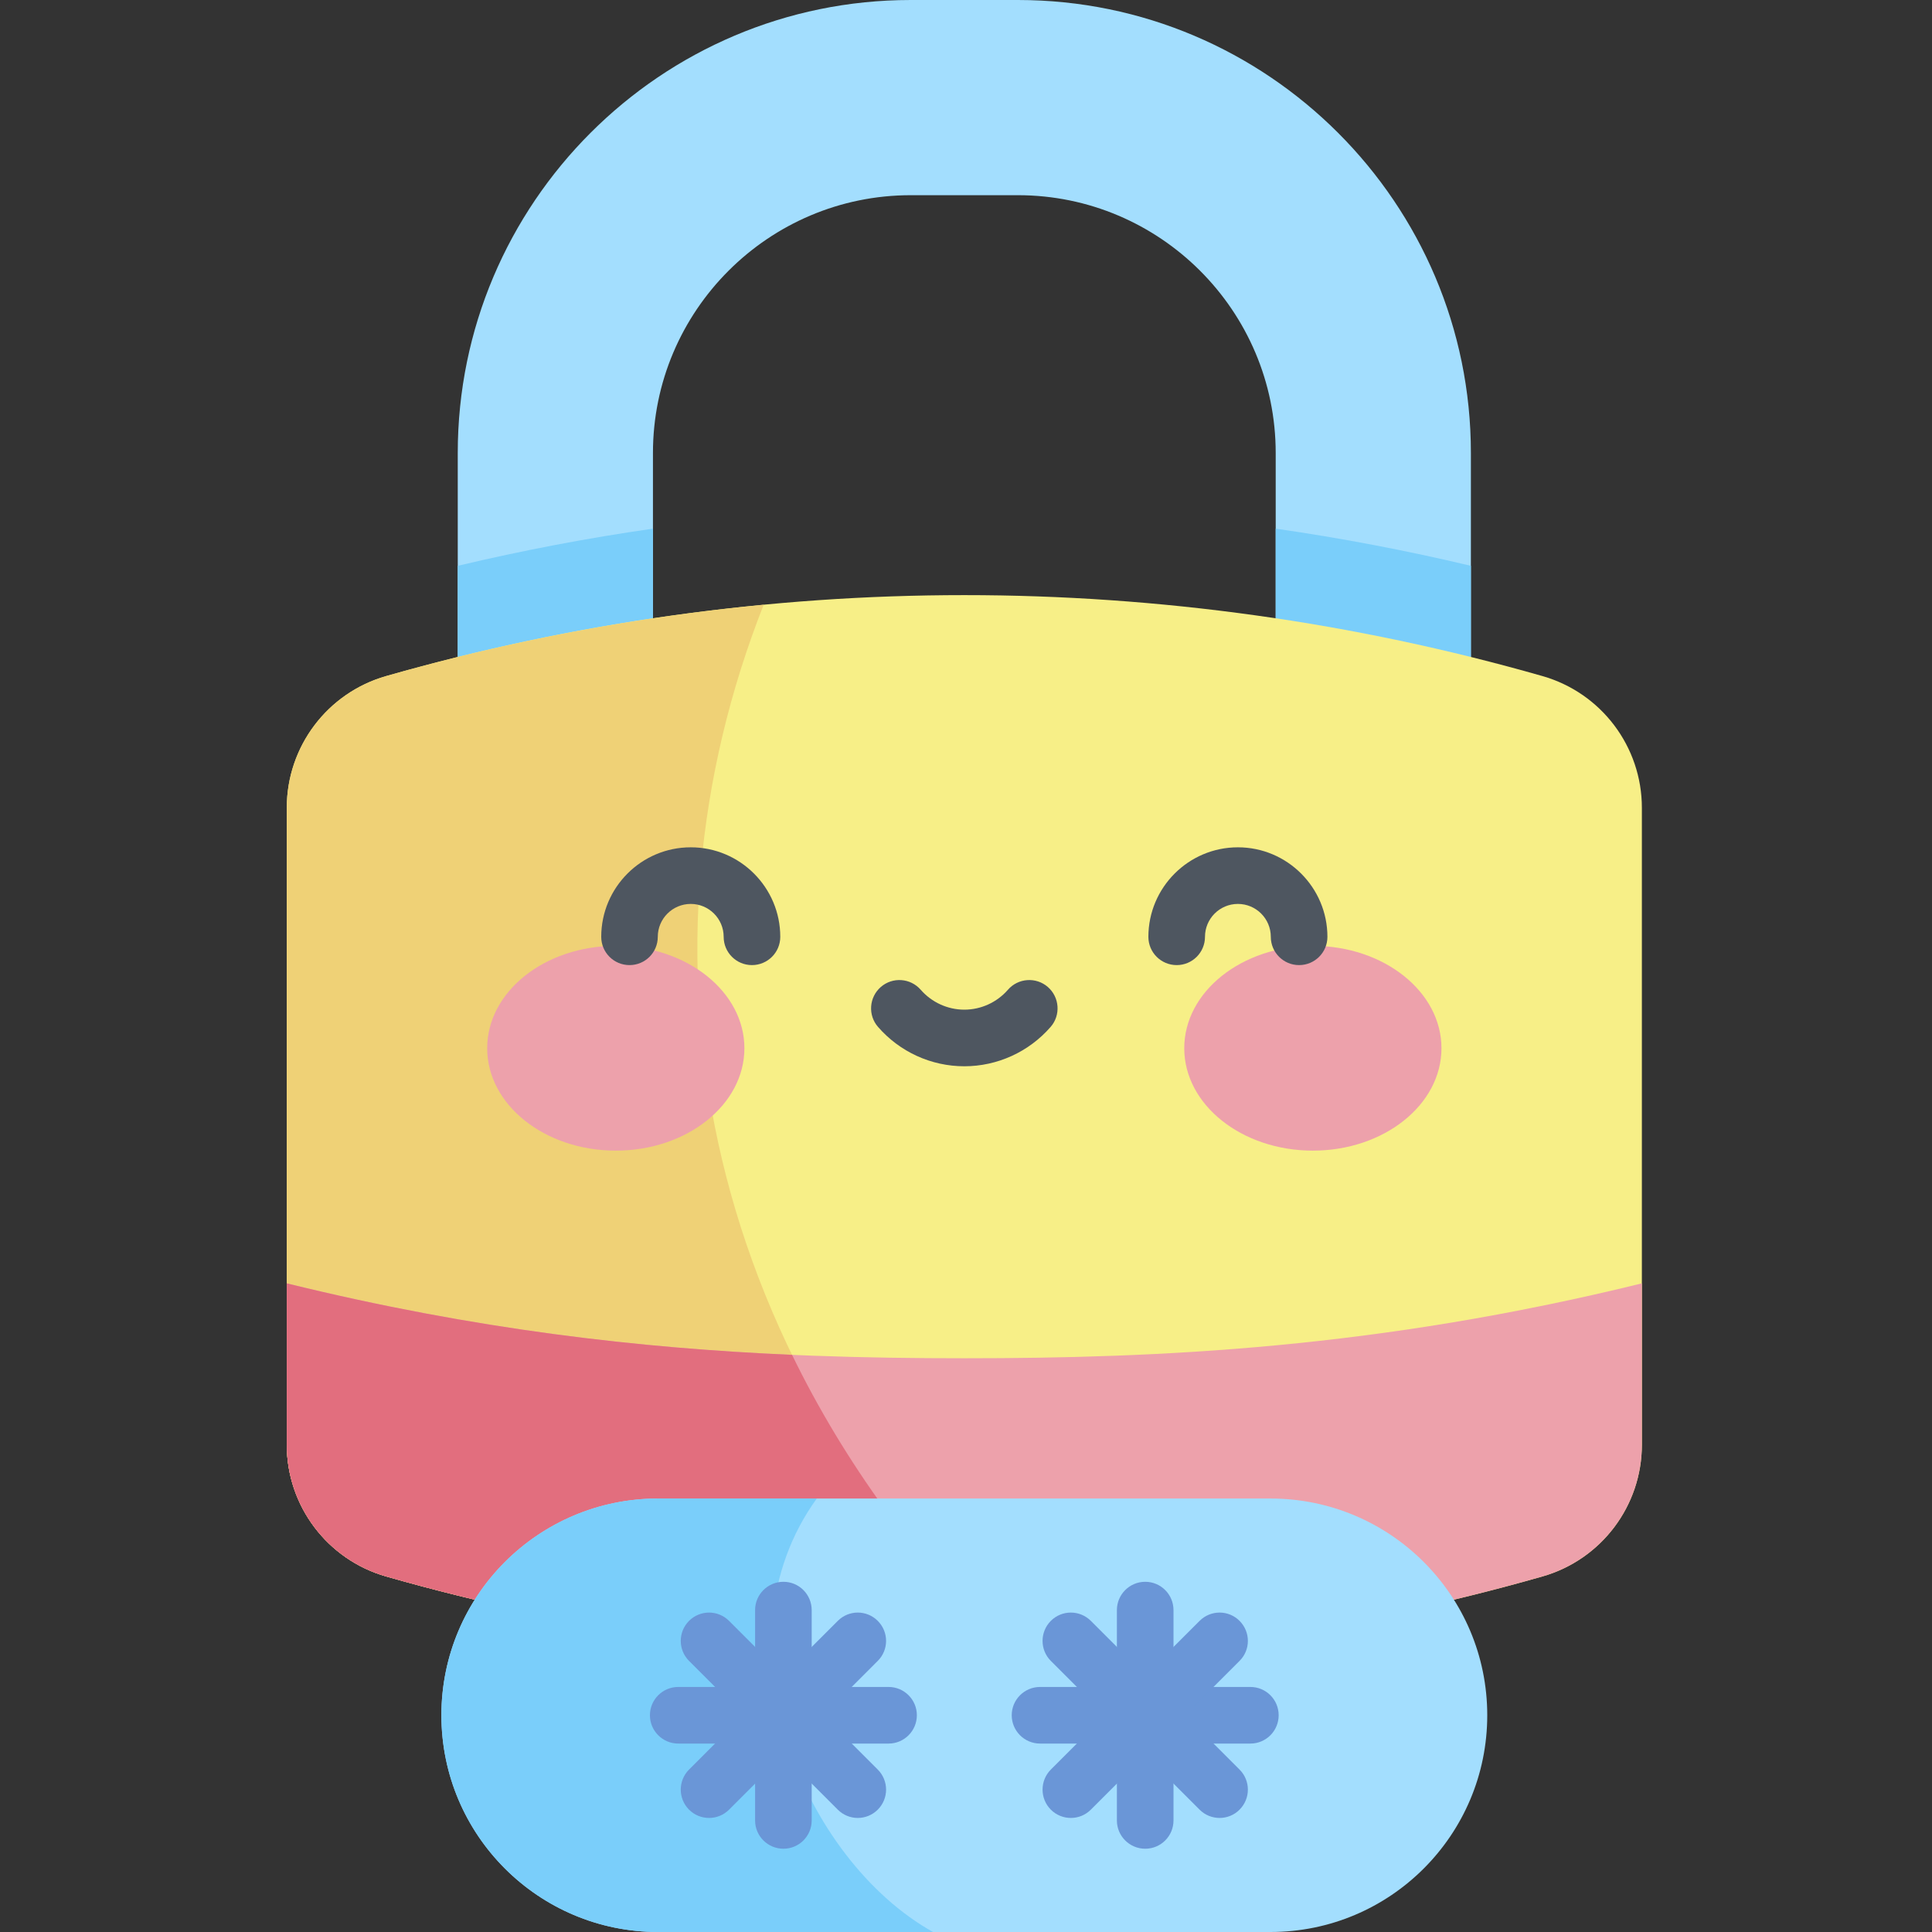<svg width="30" height="30" viewBox="0 0 30 30" fill="none" xmlns="http://www.w3.org/2000/svg">
<rect x="0" y="0" width="30" height="30" fill="#333333" stroke="none"/>
<path d="M21.325 15.732C20.487 15.732 19.809 15.054 19.809 14.216V7.034C19.809 4.826 18.013 3.031 15.806 3.031H14.142C11.934 3.031 10.139 4.826 10.139 7.034V14.216C10.139 15.054 9.46 15.732 8.623 15.732C7.786 15.732 7.108 15.054 7.108 14.216V7.034C7.108 3.155 10.263 0 14.142 0H15.806C19.684 0 22.84 3.155 22.84 7.034V14.216C22.84 15.054 22.162 15.732 21.325 15.732Z" fill="#A3DEFE"/>
<path d="M7.108 8.786V14.216C7.108 15.053 7.786 15.732 8.623 15.732C9.46 15.732 10.139 15.053 10.139 14.216V8.209C9.121 8.355 8.11 8.548 7.108 8.786Z" fill="#7ACEFA"/>
<path d="M21.324 15.732C22.162 15.732 22.84 15.053 22.84 14.216V8.786C21.838 8.548 20.827 8.355 19.809 8.209V14.216C19.809 15.053 20.487 15.732 21.324 15.732Z" fill="#7ACEFA"/>
<path d="M23.951 24.479C18.084 26.155 11.864 26.155 5.996 24.479C5.083 24.218 4.453 23.383 4.453 22.433V12.544C4.453 11.594 5.083 10.759 5.996 10.498C11.864 8.822 18.084 8.822 23.951 10.498C24.865 10.759 25.495 11.594 25.495 12.544V22.433C25.495 23.383 24.865 24.218 23.951 24.479Z" fill="#F7EF87"/>
<path d="M11.858 9.391C9.883 9.58 7.921 9.948 5.996 10.498C5.083 10.759 4.453 11.594 4.453 12.544V22.433C4.453 23.383 5.083 24.218 5.996 24.479C9.175 25.387 12.456 25.802 15.729 25.726C10.787 20.898 9.757 14.716 11.858 9.391Z" fill="#EFD176"/>
<path d="M23.951 24.479C24.865 24.218 25.495 23.383 25.495 22.433V19.928C21.383 20.939 18.012 21.091 14.974 21.091C11.935 21.091 8.565 20.939 4.453 19.928V22.433C4.453 23.383 5.083 24.218 5.996 24.479C11.864 26.155 18.084 26.155 23.951 24.479Z" fill="#EDA1AB"/>
<path d="M12.299 21.038C9.964 20.936 7.399 20.652 4.453 19.928V22.433C4.453 23.383 5.083 24.218 5.996 24.479C9.175 25.387 12.456 25.802 15.729 25.726C14.235 24.267 13.1 22.684 12.299 21.038Z" fill="#E26E7E"/>
<path d="M19.728 30H10.219C8.361 30 6.854 28.493 6.854 26.634C6.854 24.776 8.361 23.269 10.219 23.269H19.728C21.587 23.269 23.094 24.776 23.094 26.634C23.094 28.493 21.587 30 19.728 30Z" fill="#A3DEFE"/>
<path d="M10.219 23.269C8.361 23.269 6.854 24.776 6.854 26.634C6.854 28.493 8.361 30 10.219 30H14.488C12.486 28.884 11.056 25.516 12.683 23.269H10.219Z" fill="#7ACEFA"/>
<path d="M12.165 28.707C11.922 28.707 11.725 28.51 11.725 28.268V25.002C11.725 24.759 11.922 24.562 12.165 24.562C12.408 24.562 12.604 24.759 12.604 25.002V28.268C12.604 28.51 12.408 28.707 12.165 28.707Z" fill="#6A96D7"/>
<path d="M13.319 28.229C13.207 28.229 13.095 28.186 13.009 28.1L10.699 25.79C10.528 25.619 10.528 25.341 10.699 25.169C10.871 24.997 11.149 24.997 11.321 25.169L13.63 27.478C13.802 27.65 13.802 27.928 13.63 28.1C13.544 28.186 13.432 28.229 13.319 28.229Z" fill="#6A96D7"/>
<path d="M13.798 27.074H10.532C10.289 27.074 10.092 26.877 10.092 26.634C10.092 26.392 10.289 26.195 10.532 26.195H13.798C14.04 26.195 14.237 26.392 14.237 26.634C14.237 26.877 14.04 27.074 13.798 27.074Z" fill="#6A96D7"/>
<path d="M11.01 28.229C10.898 28.229 10.785 28.186 10.699 28.1C10.528 27.928 10.528 27.65 10.699 27.478L13.009 25.169C13.18 24.997 13.459 24.997 13.63 25.169C13.802 25.341 13.802 25.619 13.63 25.79L11.321 28.1C11.235 28.186 11.123 28.229 11.01 28.229Z" fill="#6A96D7"/>
<path d="M17.783 28.707C17.54 28.707 17.343 28.51 17.343 28.268V25.002C17.343 24.759 17.54 24.562 17.783 24.562C18.026 24.562 18.222 24.759 18.222 25.002V28.268C18.222 28.51 18.026 28.707 17.783 28.707Z" fill="#6A96D7"/>
<path d="M18.938 28.229C18.825 28.229 18.713 28.186 18.627 28.1L16.317 25.79C16.146 25.619 16.146 25.341 16.317 25.169C16.489 24.997 16.767 24.997 16.939 25.169L19.248 27.478C19.42 27.65 19.42 27.928 19.248 28.1C19.163 28.186 19.05 28.229 18.938 28.229Z" fill="#6A96D7"/>
<path d="M19.416 27.074H16.15C15.907 27.074 15.71 26.877 15.71 26.634C15.71 26.392 15.907 26.195 16.15 26.195H19.416C19.659 26.195 19.855 26.392 19.855 26.634C19.855 26.877 19.659 27.074 19.416 27.074Z" fill="#6A96D7"/>
<path d="M16.628 28.229C16.516 28.229 16.403 28.186 16.317 28.1C16.146 27.928 16.146 27.65 16.317 27.478L18.627 25.169C18.799 24.997 19.077 24.997 19.248 25.169C19.42 25.341 19.42 25.619 19.248 25.79L16.939 28.1C16.853 28.186 16.741 28.229 16.628 28.229Z" fill="#6A96D7"/>
<path d="M11.559 16.277C11.559 15.399 10.665 14.687 9.562 14.687C8.459 14.687 7.565 15.399 7.565 16.277C7.565 17.155 8.459 17.867 9.562 17.867C10.665 17.867 11.559 17.155 11.559 16.277Z" fill="#EDA1AB"/>
<path d="M22.383 16.277C22.383 15.399 21.489 14.687 20.386 14.687C19.283 14.687 18.389 15.399 18.389 16.277C18.389 17.155 19.283 17.867 20.386 17.867C21.489 17.867 22.383 17.155 22.383 16.277Z" fill="#EDA1AB"/>
<path d="M11.676 14.986C11.434 14.986 11.237 14.79 11.237 14.547C11.237 14.265 11.007 14.036 10.726 14.036C10.444 14.036 10.214 14.265 10.214 14.547C10.214 14.79 10.018 14.986 9.775 14.986C9.532 14.986 9.336 14.79 9.336 14.547C9.336 13.781 9.959 13.157 10.726 13.157C11.492 13.157 12.116 13.781 12.116 14.547C12.116 14.79 11.919 14.986 11.676 14.986Z" fill="#4E5660"/>
<path d="M20.172 14.986C19.93 14.986 19.733 14.79 19.733 14.547C19.733 14.265 19.504 14.036 19.222 14.036C18.94 14.036 18.711 14.265 18.711 14.547C18.711 14.79 18.514 14.986 18.272 14.986C18.029 14.986 17.832 14.79 17.832 14.547C17.832 13.781 18.456 13.157 19.222 13.157C19.988 13.157 20.612 13.781 20.612 14.547C20.612 14.79 20.415 14.986 20.172 14.986Z" fill="#4E5660"/>
<path d="M14.974 16.557C14.46 16.557 13.972 16.334 13.634 15.946C13.475 15.764 13.494 15.486 13.677 15.326C13.86 15.167 14.137 15.186 14.297 15.369C14.468 15.565 14.715 15.678 14.974 15.678C15.233 15.678 15.48 15.565 15.651 15.369C15.81 15.186 16.088 15.167 16.271 15.326C16.454 15.486 16.473 15.764 16.314 15.946C15.976 16.334 15.487 16.557 14.974 16.557Z" fill="#4E5660"/>
</svg>
